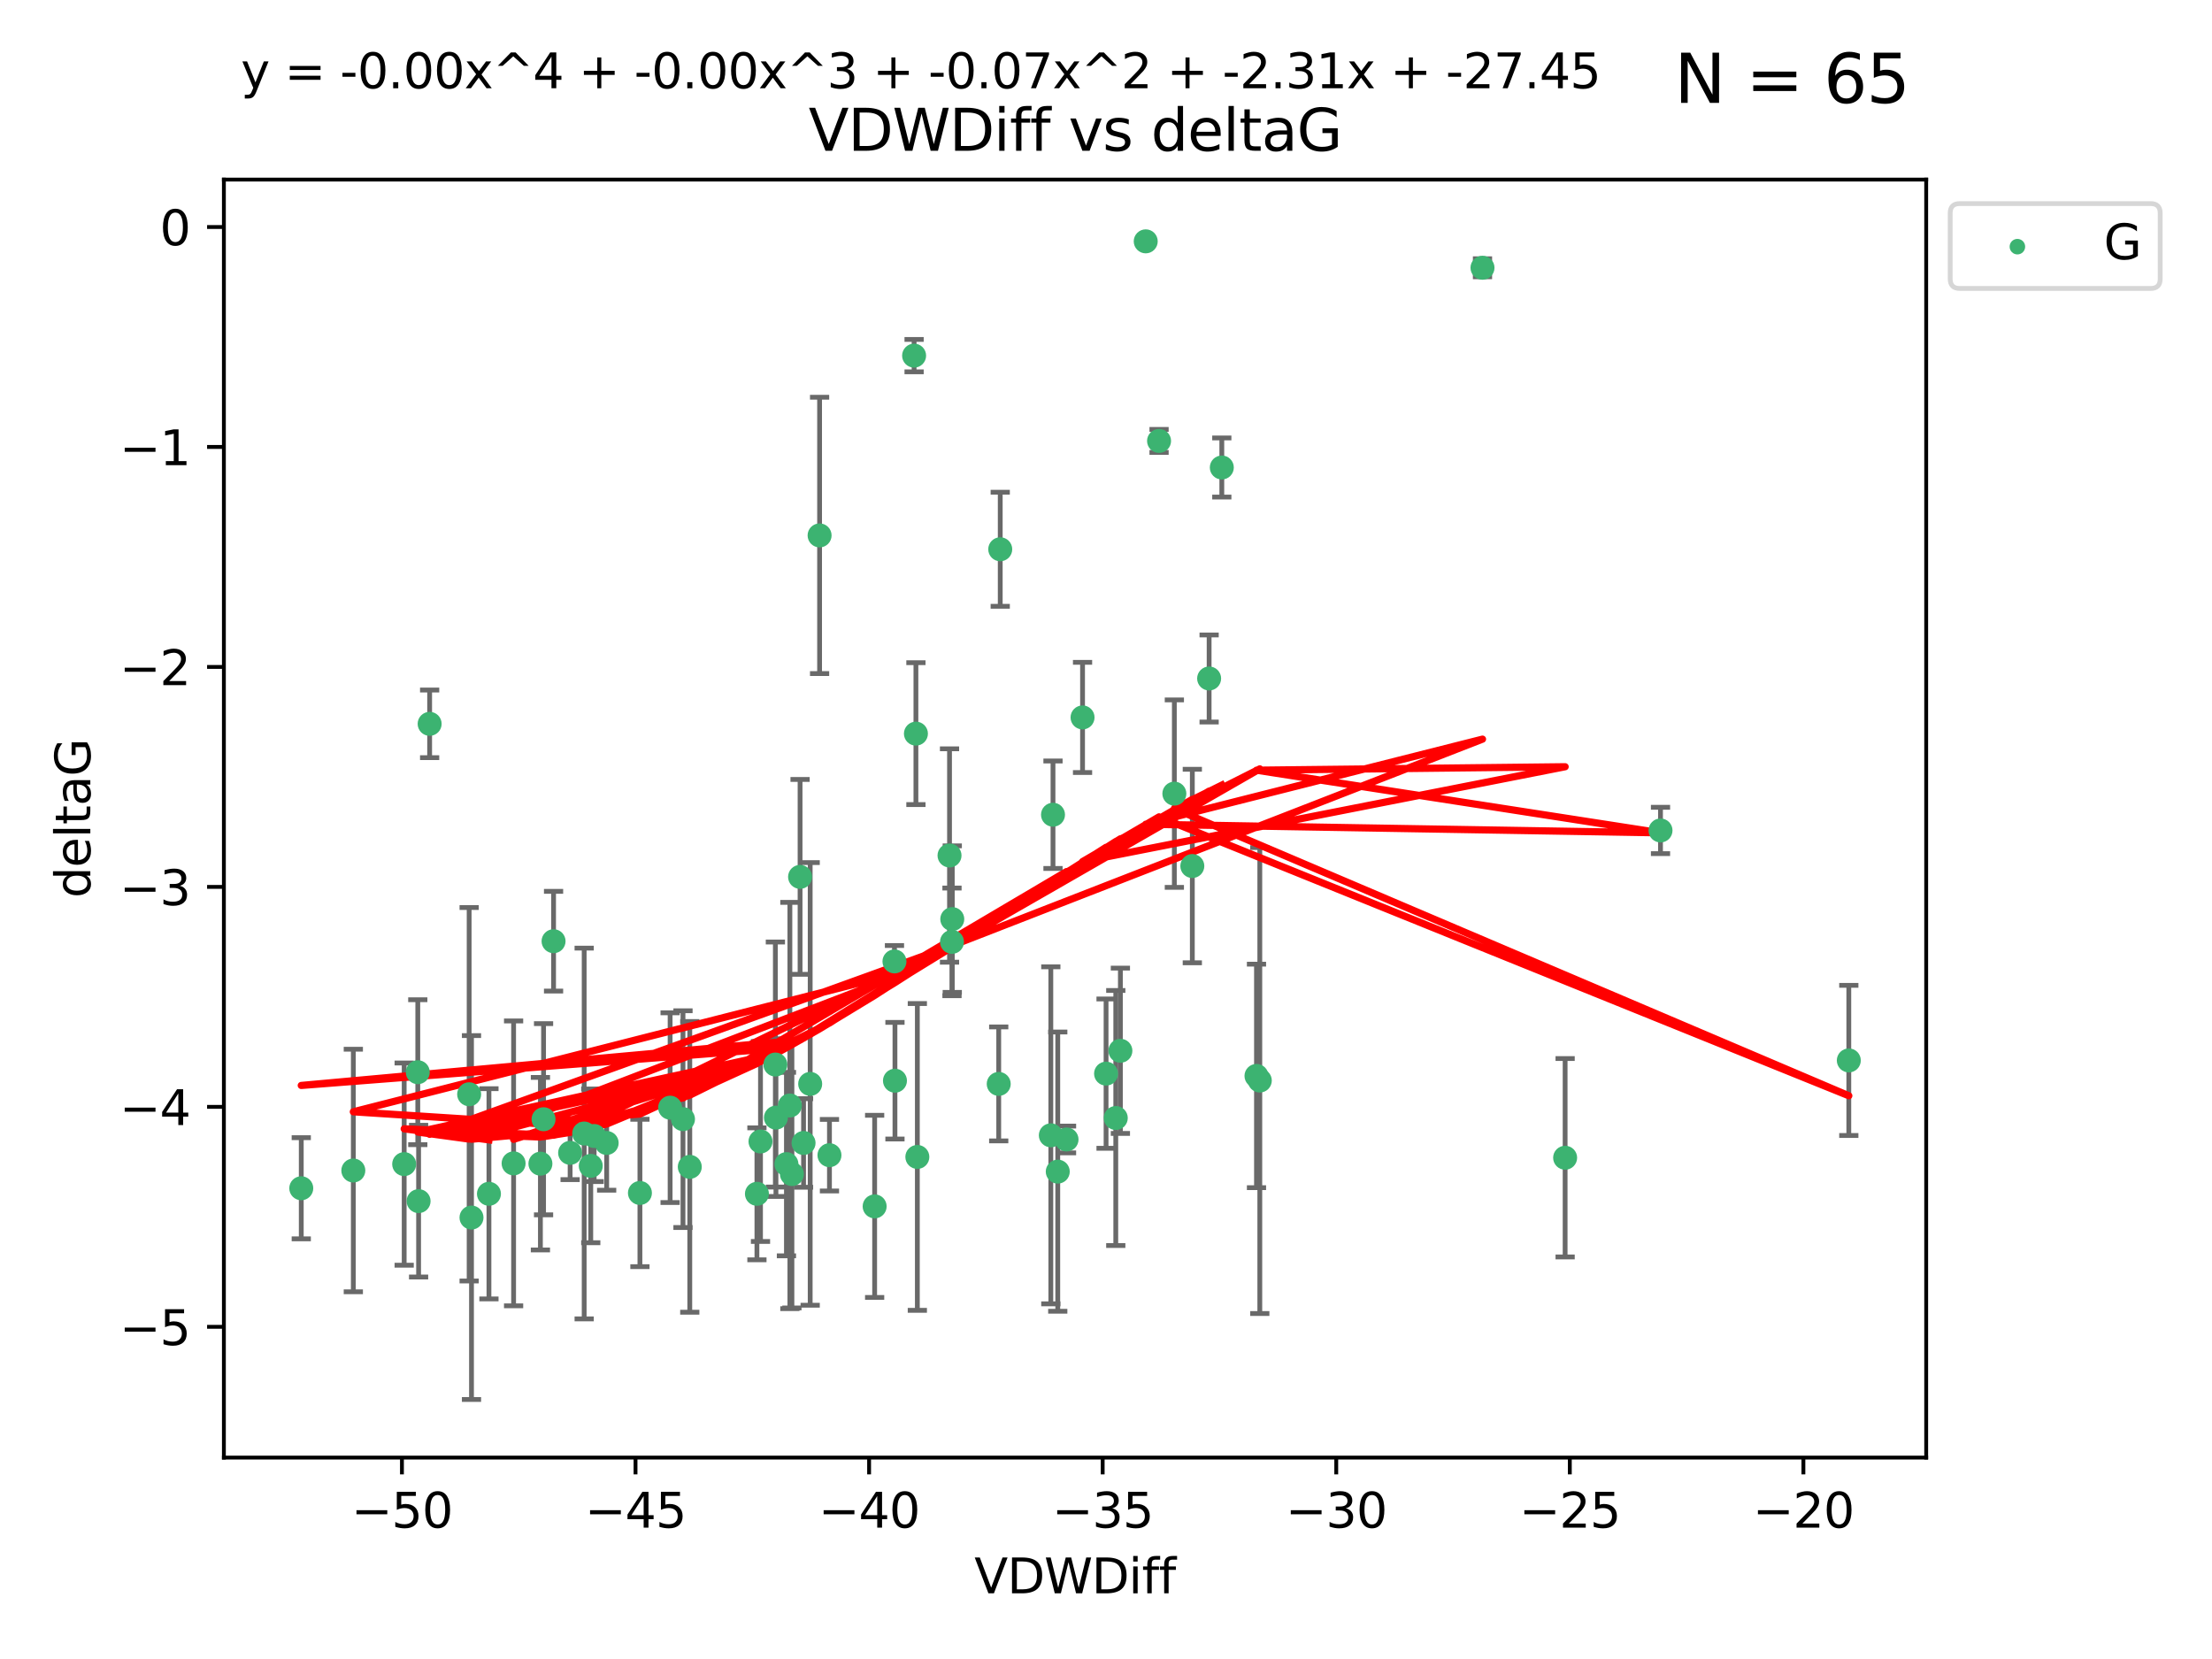 <?xml version="1.0" encoding="utf-8" standalone="no"?>
<!DOCTYPE svg PUBLIC "-//W3C//DTD SVG 1.1//EN"
  "http://www.w3.org/Graphics/SVG/1.1/DTD/svg11.dtd">
<svg xmlns:xlink="http://www.w3.org/1999/xlink" width="460.8pt" height="345.6pt" viewBox="0 0 460.8 345.6" xmlns="http://www.w3.org/2000/svg" version="1.1">
 <defs>
  <style type="text/css">*{stroke-linejoin: round; stroke-linecap: butt}</style>
 </defs>
 <g id="figure_1">
  <g id="patch_1">
   <path d="M 0 345.6 
L 460.8 345.6 
L 460.8 0 
L 0 0 
z
" style="fill: #ffffff"/>
  </g>
  <g id="axes_1">
   <g id="patch_2">
    <path d="M 46.64 303.64 
L 401.26 303.64 
L 401.26 37.411 
L 46.64 37.411 
z
" style="fill: #ffffff"/>
   </g>
   <g id="PathCollection_1">
    <defs>
     <path id="m80f8322781" d="M 0 1.118 
C 0.297 1.118 0.581 1 0.791 0.791 
C 1 0.581 1.118 0.297 1.118 0 
C 1.118 -0.297 1 -0.581 0.791 -0.791 
C 0.581 -1 0.297 -1.118 0 -1.118 
C -0.297 -1.118 -0.581 -1 -0.791 -0.791 
C -1 -0.581 -1.118 -0.297 -1.118 0 
C -1.118 0.297 -1 0.581 -0.791 0.791 
C -0.581 1 -0.297 1.118 0 1.118 
z
" style="stroke: #3cb371"/>
    </defs>
    <g clip-path="url(#pf3a2901792)">
     <use xlink:href="#m80f8322781" x="101.856" y="248.691" style="fill: #3cb371; stroke: #3cb371"/>
     <use xlink:href="#m80f8322781" x="84.198" y="242.505" style="fill: #3cb371; stroke: #3cb371"/>
     <use xlink:href="#m80f8322781" x="115.317" y="196.07" style="fill: #3cb371; stroke: #3cb371"/>
     <use xlink:href="#m80f8322781" x="126.379" y="238.102" style="fill: #3cb371; stroke: #3cb371"/>
     <use xlink:href="#m80f8322781" x="161.525" y="221.763" style="fill: #3cb371; stroke: #3cb371"/>
     <use xlink:href="#m80f8322781" x="87.033" y="223.36" style="fill: #3cb371; stroke: #3cb371"/>
     <use xlink:href="#m80f8322781" x="133.309" y="248.517" style="fill: #3cb371; stroke: #3cb371"/>
     <use xlink:href="#m80f8322781" x="167.395" y="238.102" style="fill: #3cb371; stroke: #3cb371"/>
     <use xlink:href="#m80f8322781" x="186.437" y="225.131" style="fill: #3cb371; stroke: #3cb371"/>
     <use xlink:href="#m80f8322781" x="166.67" y="182.67" style="fill: #3cb371; stroke: #3cb371"/>
     <use xlink:href="#m80f8322781" x="62.759" y="247.536" style="fill: #3cb371; stroke: #3cb371"/>
     <use xlink:href="#m80f8322781" x="163.829" y="242.502" style="fill: #3cb371; stroke: #3cb371"/>
     <use xlink:href="#m80f8322781" x="106.992" y="242.354" style="fill: #3cb371; stroke: #3cb371"/>
     <use xlink:href="#m80f8322781" x="158.426" y="237.79" style="fill: #3cb371; stroke: #3cb371"/>
     <use xlink:href="#m80f8322781" x="97.732" y="227.955" style="fill: #3cb371; stroke: #3cb371"/>
     <use xlink:href="#m80f8322781" x="87.201" y="250.217" style="fill: #3cb371; stroke: #3cb371"/>
     <use xlink:href="#m80f8322781" x="112.578" y="242.416" style="fill: #3cb371; stroke: #3cb371"/>
     <use xlink:href="#m80f8322781" x="121.695" y="236.13" style="fill: #3cb371; stroke: #3cb371"/>
     <use xlink:href="#m80f8322781" x="123.067" y="242.871" style="fill: #3cb371; stroke: #3cb371"/>
     <use xlink:href="#m80f8322781" x="98.221" y="253.638" style="fill: #3cb371; stroke: #3cb371"/>
     <use xlink:href="#m80f8322781" x="191.1" y="241.011" style="fill: #3cb371; stroke: #3cb371"/>
     <use xlink:href="#m80f8322781" x="73.604" y="243.836" style="fill: #3cb371; stroke: #3cb371"/>
     <use xlink:href="#m80f8322781" x="123.771" y="236.648" style="fill: #3cb371; stroke: #3cb371"/>
     <use xlink:href="#m80f8322781" x="161.643" y="232.821" style="fill: #3cb371; stroke: #3cb371"/>
     <use xlink:href="#m80f8322781" x="164.547" y="230.297" style="fill: #3cb371; stroke: #3cb371"/>
     <use xlink:href="#m80f8322781" x="170.736" y="111.536" style="fill: #3cb371; stroke: #3cb371"/>
     <use xlink:href="#m80f8322781" x="182.204" y="251.31" style="fill: #3cb371; stroke: #3cb371"/>
     <use xlink:href="#m80f8322781" x="222.178" y="237.373" style="fill: #3cb371; stroke: #3cb371"/>
     <use xlink:href="#m80f8322781" x="142.28" y="233.137" style="fill: #3cb371; stroke: #3cb371"/>
     <use xlink:href="#m80f8322781" x="220.351" y="244.07" style="fill: #3cb371; stroke: #3cb371"/>
     <use xlink:href="#m80f8322781" x="218.906" y="236.508" style="fill: #3cb371; stroke: #3cb371"/>
     <use xlink:href="#m80f8322781" x="172.792" y="240.646" style="fill: #3cb371; stroke: #3cb371"/>
     <use xlink:href="#m80f8322781" x="139.598" y="230.749" style="fill: #3cb371; stroke: #3cb371"/>
     <use xlink:href="#m80f8322781" x="157.681" y="248.693" style="fill: #3cb371; stroke: #3cb371"/>
     <use xlink:href="#m80f8322781" x="89.502" y="150.79" style="fill: #3cb371; stroke: #3cb371"/>
     <use xlink:href="#m80f8322781" x="198.318" y="196.212" style="fill: #3cb371; stroke: #3cb371"/>
     <use xlink:href="#m80f8322781" x="164.971" y="244.58" style="fill: #3cb371; stroke: #3cb371"/>
     <use xlink:href="#m80f8322781" x="143.693" y="243.079" style="fill: #3cb371; stroke: #3cb371"/>
     <use xlink:href="#m80f8322781" x="113.233" y="233.156" style="fill: #3cb371; stroke: #3cb371"/>
     <use xlink:href="#m80f8322781" x="118.767" y="240.158" style="fill: #3cb371; stroke: #3cb371"/>
     <use xlink:href="#m80f8322781" x="197.803" y="178.215" style="fill: #3cb371; stroke: #3cb371"/>
     <use xlink:href="#m80f8322781" x="230.414" y="223.657" style="fill: #3cb371; stroke: #3cb371"/>
     <use xlink:href="#m80f8322781" x="190.424" y="74.085" style="fill: #3cb371; stroke: #3cb371"/>
     <use xlink:href="#m80f8322781" x="233.398" y="218.896" style="fill: #3cb371; stroke: #3cb371"/>
     <use xlink:href="#m80f8322781" x="208.052" y="225.798" style="fill: #3cb371; stroke: #3cb371"/>
     <use xlink:href="#m80f8322781" x="251.883" y="141.34" style="fill: #3cb371; stroke: #3cb371"/>
     <use xlink:href="#m80f8322781" x="208.367" y="114.422" style="fill: #3cb371; stroke: #3cb371"/>
     <use xlink:href="#m80f8322781" x="219.359" y="169.721" style="fill: #3cb371; stroke: #3cb371"/>
     <use xlink:href="#m80f8322781" x="248.382" y="180.41" style="fill: #3cb371; stroke: #3cb371"/>
     <use xlink:href="#m80f8322781" x="168.776" y="225.797" style="fill: #3cb371; stroke: #3cb371"/>
     <use xlink:href="#m80f8322781" x="186.333" y="200.28" style="fill: #3cb371; stroke: #3cb371"/>
     <use xlink:href="#m80f8322781" x="190.803" y="152.83" style="fill: #3cb371; stroke: #3cb371"/>
     <use xlink:href="#m80f8322781" x="232.436" y="232.901" style="fill: #3cb371; stroke: #3cb371"/>
     <use xlink:href="#m80f8322781" x="262.44" y="225.096" style="fill: #3cb371; stroke: #3cb371"/>
     <use xlink:href="#m80f8322781" x="198.376" y="191.466" style="fill: #3cb371; stroke: #3cb371"/>
     <use xlink:href="#m80f8322781" x="308.831" y="55.778" style="fill: #3cb371; stroke: #3cb371"/>
     <use xlink:href="#m80f8322781" x="238.676" y="50.277" style="fill: #3cb371; stroke: #3cb371"/>
     <use xlink:href="#m80f8322781" x="345.914" y="173.001" style="fill: #3cb371; stroke: #3cb371"/>
     <use xlink:href="#m80f8322781" x="261.749" y="224.132" style="fill: #3cb371; stroke: #3cb371"/>
     <use xlink:href="#m80f8322781" x="326.045" y="241.18" style="fill: #3cb371; stroke: #3cb371"/>
     <use xlink:href="#m80f8322781" x="225.515" y="149.451" style="fill: #3cb371; stroke: #3cb371"/>
     <use xlink:href="#m80f8322781" x="241.453" y="91.853" style="fill: #3cb371; stroke: #3cb371"/>
     <use xlink:href="#m80f8322781" x="385.141" y="220.907" style="fill: #3cb371; stroke: #3cb371"/>
     <use xlink:href="#m80f8322781" x="244.639" y="165.329" style="fill: #3cb371; stroke: #3cb371"/>
     <use xlink:href="#m80f8322781" x="254.526" y="97.388" style="fill: #3cb371; stroke: #3cb371"/>
    </g>
   </g>
   <g id="matplotlib.axis_1">
    <g id="xtick_1">
     <g id="line2d_1">
      <defs>
       <path id="m0cf5e942c7" d="M 0 0 
L 0 3.5 
" style="stroke: #000000; stroke-width: 0.8"/>
      </defs>
      <g>
       <use xlink:href="#m0cf5e942c7" x="83.732" y="303.64" style="stroke: #000000; stroke-width: 0.8"/>
      </g>
     </g>
     <g id="text_1">
      <!-- −50 -->
      <g transform="translate(73.179 318.238)scale(0.1 -0.1)">
       <defs>
        <path id="DejaVuSans-2212" d="M 678 2272 
L 4684 2272 
L 4684 1741 
L 678 1741 
L 678 2272 
z
" transform="scale(0.016)"/>
        <path id="DejaVuSans-35" d="M 691 4666 
L 3169 4666 
L 3169 4134 
L 1269 4134 
L 1269 2991 
Q 1406 3038 1543 3061 
Q 1681 3084 1819 3084 
Q 2600 3084 3056 2656 
Q 3513 2228 3513 1497 
Q 3513 744 3044 326 
Q 2575 -91 1722 -91 
Q 1428 -91 1123 -41 
Q 819 9 494 109 
L 494 744 
Q 775 591 1075 516 
Q 1375 441 1709 441 
Q 2250 441 2565 725 
Q 2881 1009 2881 1497 
Q 2881 1984 2565 2268 
Q 2250 2553 1709 2553 
Q 1456 2553 1204 2497 
Q 953 2441 691 2322 
L 691 4666 
z
" transform="scale(0.016)"/>
        <path id="DejaVuSans-30" d="M 2034 4250 
Q 1547 4250 1301 3770 
Q 1056 3291 1056 2328 
Q 1056 1369 1301 889 
Q 1547 409 2034 409 
Q 2525 409 2770 889 
Q 3016 1369 3016 2328 
Q 3016 3291 2770 3770 
Q 2525 4250 2034 4250 
z
M 2034 4750 
Q 2819 4750 3233 4129 
Q 3647 3509 3647 2328 
Q 3647 1150 3233 529 
Q 2819 -91 2034 -91 
Q 1250 -91 836 529 
Q 422 1150 422 2328 
Q 422 3509 836 4129 
Q 1250 4750 2034 4750 
z
" transform="scale(0.016)"/>
       </defs>
       <use xlink:href="#DejaVuSans-2212"/>
       <use xlink:href="#DejaVuSans-35" x="83.789"/>
       <use xlink:href="#DejaVuSans-30" x="147.412"/>
      </g>
     </g>
    </g>
    <g id="xtick_2">
     <g id="line2d_2">
      <g>
       <use xlink:href="#m0cf5e942c7" x="132.39" y="303.64" style="stroke: #000000; stroke-width: 0.8"/>
      </g>
     </g>
     <g id="text_2">
      <!-- −45 -->
      <g transform="translate(121.837 318.238)scale(0.1 -0.1)">
       <defs>
        <path id="DejaVuSans-34" d="M 2419 4116 
L 825 1625 
L 2419 1625 
L 2419 4116 
z
M 2253 4666 
L 3047 4666 
L 3047 1625 
L 3713 1625 
L 3713 1100 
L 3047 1100 
L 3047 0 
L 2419 0 
L 2419 1100 
L 313 1100 
L 313 1709 
L 2253 4666 
z
" transform="scale(0.016)"/>
       </defs>
       <use xlink:href="#DejaVuSans-2212"/>
       <use xlink:href="#DejaVuSans-34" x="83.789"/>
       <use xlink:href="#DejaVuSans-35" x="147.412"/>
      </g>
     </g>
    </g>
    <g id="xtick_3">
     <g id="line2d_3">
      <g>
       <use xlink:href="#m0cf5e942c7" x="181.048" y="303.64" style="stroke: #000000; stroke-width: 0.8"/>
      </g>
     </g>
     <g id="text_3">
      <!-- −40 -->
      <g transform="translate(170.495 318.238)scale(0.1 -0.1)">
       <use xlink:href="#DejaVuSans-2212"/>
       <use xlink:href="#DejaVuSans-34" x="83.789"/>
       <use xlink:href="#DejaVuSans-30" x="147.412"/>
      </g>
     </g>
    </g>
    <g id="xtick_4">
     <g id="line2d_4">
      <g>
       <use xlink:href="#m0cf5e942c7" x="229.706" y="303.64" style="stroke: #000000; stroke-width: 0.8"/>
      </g>
     </g>
     <g id="text_4">
      <!-- −35 -->
      <g transform="translate(219.153 318.238)scale(0.1 -0.1)">
       <defs>
        <path id="DejaVuSans-33" d="M 2597 2516 
Q 3050 2419 3304 2112 
Q 3559 1806 3559 1356 
Q 3559 666 3084 287 
Q 2609 -91 1734 -91 
Q 1441 -91 1130 -33 
Q 819 25 488 141 
L 488 750 
Q 750 597 1062 519 
Q 1375 441 1716 441 
Q 2309 441 2620 675 
Q 2931 909 2931 1356 
Q 2931 1769 2642 2001 
Q 2353 2234 1838 2234 
L 1294 2234 
L 1294 2753 
L 1863 2753 
Q 2328 2753 2575 2939 
Q 2822 3125 2822 3475 
Q 2822 3834 2567 4026 
Q 2313 4219 1838 4219 
Q 1578 4219 1281 4162 
Q 984 4106 628 3988 
L 628 4550 
Q 988 4650 1302 4700 
Q 1616 4750 1894 4750 
Q 2613 4750 3031 4423 
Q 3450 4097 3450 3541 
Q 3450 3153 3228 2886 
Q 3006 2619 2597 2516 
z
" transform="scale(0.016)"/>
       </defs>
       <use xlink:href="#DejaVuSans-2212"/>
       <use xlink:href="#DejaVuSans-33" x="83.789"/>
       <use xlink:href="#DejaVuSans-35" x="147.412"/>
      </g>
     </g>
    </g>
    <g id="xtick_5">
     <g id="line2d_5">
      <g>
       <use xlink:href="#m0cf5e942c7" x="278.364" y="303.64" style="stroke: #000000; stroke-width: 0.8"/>
      </g>
     </g>
     <g id="text_5">
      <!-- −30 -->
      <g transform="translate(267.811 318.238)scale(0.1 -0.1)">
       <use xlink:href="#DejaVuSans-2212"/>
       <use xlink:href="#DejaVuSans-33" x="83.789"/>
       <use xlink:href="#DejaVuSans-30" x="147.412"/>
      </g>
     </g>
    </g>
    <g id="xtick_6">
     <g id="line2d_6">
      <g>
       <use xlink:href="#m0cf5e942c7" x="327.022" y="303.64" style="stroke: #000000; stroke-width: 0.8"/>
      </g>
     </g>
     <g id="text_6">
      <!-- −25 -->
      <g transform="translate(316.469 318.238)scale(0.1 -0.1)">
       <defs>
        <path id="DejaVuSans-32" d="M 1228 531 
L 3431 531 
L 3431 0 
L 469 0 
L 469 531 
Q 828 903 1448 1529 
Q 2069 2156 2228 2338 
Q 2531 2678 2651 2914 
Q 2772 3150 2772 3378 
Q 2772 3750 2511 3984 
Q 2250 4219 1831 4219 
Q 1534 4219 1204 4116 
Q 875 4013 500 3803 
L 500 4441 
Q 881 4594 1212 4672 
Q 1544 4750 1819 4750 
Q 2544 4750 2975 4387 
Q 3406 4025 3406 3419 
Q 3406 3131 3298 2873 
Q 3191 2616 2906 2266 
Q 2828 2175 2409 1742 
Q 1991 1309 1228 531 
z
" transform="scale(0.016)"/>
       </defs>
       <use xlink:href="#DejaVuSans-2212"/>
       <use xlink:href="#DejaVuSans-32" x="83.789"/>
       <use xlink:href="#DejaVuSans-35" x="147.412"/>
      </g>
     </g>
    </g>
    <g id="xtick_7">
     <g id="line2d_7">
      <g>
       <use xlink:href="#m0cf5e942c7" x="375.68" y="303.64" style="stroke: #000000; stroke-width: 0.8"/>
      </g>
     </g>
     <g id="text_7">
      <!-- −20 -->
      <g transform="translate(365.127 318.238)scale(0.1 -0.1)">
       <use xlink:href="#DejaVuSans-2212"/>
       <use xlink:href="#DejaVuSans-32" x="83.789"/>
       <use xlink:href="#DejaVuSans-30" x="147.412"/>
      </g>
     </g>
    </g>
    <g id="text_8">
     <!-- VDWDiff -->
     <g transform="translate(202.977 331.917)scale(0.1 -0.1)">
      <defs>
       <path id="DejaVuSans-56" d="M 1831 0 
L 50 4666 
L 709 4666 
L 2188 738 
L 3669 4666 
L 4325 4666 
L 2547 0 
L 1831 0 
z
" transform="scale(0.016)"/>
       <path id="DejaVuSans-44" d="M 1259 4147 
L 1259 519 
L 2022 519 
Q 2988 519 3436 956 
Q 3884 1394 3884 2338 
Q 3884 3275 3436 3711 
Q 2988 4147 2022 4147 
L 1259 4147 
z
M 628 4666 
L 1925 4666 
Q 3281 4666 3915 4102 
Q 4550 3538 4550 2338 
Q 4550 1131 3912 565 
Q 3275 0 1925 0 
L 628 0 
L 628 4666 
z
" transform="scale(0.016)"/>
       <path id="DejaVuSans-57" d="M 213 4666 
L 850 4666 
L 1831 722 
L 2809 4666 
L 3519 4666 
L 4500 722 
L 5478 4666 
L 6119 4666 
L 4947 0 
L 4153 0 
L 3169 4050 
L 2175 0 
L 1381 0 
L 213 4666 
z
" transform="scale(0.016)"/>
       <path id="DejaVuSans-69" d="M 603 3500 
L 1178 3500 
L 1178 0 
L 603 0 
L 603 3500 
z
M 603 4863 
L 1178 4863 
L 1178 4134 
L 603 4134 
L 603 4863 
z
" transform="scale(0.016)"/>
       <path id="DejaVuSans-66" d="M 2375 4863 
L 2375 4384 
L 1825 4384 
Q 1516 4384 1395 4259 
Q 1275 4134 1275 3809 
L 1275 3500 
L 2222 3500 
L 2222 3053 
L 1275 3053 
L 1275 0 
L 697 0 
L 697 3053 
L 147 3053 
L 147 3500 
L 697 3500 
L 697 3744 
Q 697 4328 969 4595 
Q 1241 4863 1831 4863 
L 2375 4863 
z
" transform="scale(0.016)"/>
      </defs>
      <use xlink:href="#DejaVuSans-56"/>
      <use xlink:href="#DejaVuSans-44" x="68.408"/>
      <use xlink:href="#DejaVuSans-57" x="145.41"/>
      <use xlink:href="#DejaVuSans-44" x="244.287"/>
      <use xlink:href="#DejaVuSans-69" x="321.289"/>
      <use xlink:href="#DejaVuSans-66" x="349.072"/>
      <use xlink:href="#DejaVuSans-66" x="384.277"/>
     </g>
    </g>
   </g>
   <g id="matplotlib.axis_2">
    <g id="ytick_1">
     <g id="line2d_8">
      <defs>
       <path id="m0127b6dbd7" d="M 0 0 
L -3.5 0 
" style="stroke: #000000; stroke-width: 0.8"/>
      </defs>
      <g>
       <use xlink:href="#m0127b6dbd7" x="46.64" y="276.398" style="stroke: #000000; stroke-width: 0.8"/>
      </g>
     </g>
     <g id="text_9">
      <!-- −5 -->
      <g transform="translate(24.898 280.197)scale(0.1 -0.1)">
       <use xlink:href="#DejaVuSans-2212"/>
       <use xlink:href="#DejaVuSans-35" x="83.789"/>
      </g>
     </g>
    </g>
    <g id="ytick_2">
     <g id="line2d_9">
      <g>
       <use xlink:href="#m0127b6dbd7" x="46.64" y="230.575" style="stroke: #000000; stroke-width: 0.8"/>
      </g>
     </g>
     <g id="text_10">
      <!-- −4 -->
      <g transform="translate(24.898 234.375)scale(0.1 -0.1)">
       <use xlink:href="#DejaVuSans-2212"/>
       <use xlink:href="#DejaVuSans-34" x="83.789"/>
      </g>
     </g>
    </g>
    <g id="ytick_3">
     <g id="line2d_10">
      <g>
       <use xlink:href="#m0127b6dbd7" x="46.64" y="184.753" style="stroke: #000000; stroke-width: 0.8"/>
      </g>
     </g>
     <g id="text_11">
      <!-- −3 -->
      <g transform="translate(24.898 188.552)scale(0.1 -0.1)">
       <use xlink:href="#DejaVuSans-2212"/>
       <use xlink:href="#DejaVuSans-33" x="83.789"/>
      </g>
     </g>
    </g>
    <g id="ytick_4">
     <g id="line2d_11">
      <g>
       <use xlink:href="#m0127b6dbd7" x="46.64" y="138.93" style="stroke: #000000; stroke-width: 0.8"/>
      </g>
     </g>
     <g id="text_12">
      <!-- −2 -->
      <g transform="translate(24.898 142.729)scale(0.1 -0.1)">
       <use xlink:href="#DejaVuSans-2212"/>
       <use xlink:href="#DejaVuSans-32" x="83.789"/>
      </g>
     </g>
    </g>
    <g id="ytick_5">
     <g id="line2d_12">
      <g>
       <use xlink:href="#m0127b6dbd7" x="46.64" y="93.107" style="stroke: #000000; stroke-width: 0.8"/>
      </g>
     </g>
     <g id="text_13">
      <!-- −1 -->
      <g transform="translate(24.898 96.906)scale(0.1 -0.1)">
       <defs>
        <path id="DejaVuSans-31" d="M 794 531 
L 1825 531 
L 1825 4091 
L 703 3866 
L 703 4441 
L 1819 4666 
L 2450 4666 
L 2450 531 
L 3481 531 
L 3481 0 
L 794 0 
L 794 531 
z
" transform="scale(0.016)"/>
       </defs>
       <use xlink:href="#DejaVuSans-2212"/>
       <use xlink:href="#DejaVuSans-31" x="83.789"/>
      </g>
     </g>
    </g>
    <g id="ytick_6">
     <g id="line2d_13">
      <g>
       <use xlink:href="#m0127b6dbd7" x="46.64" y="47.285" style="stroke: #000000; stroke-width: 0.8"/>
      </g>
     </g>
     <g id="text_14">
      <!-- 0 -->
      <g transform="translate(33.278 51.084)scale(0.1 -0.1)">
       <use xlink:href="#DejaVuSans-30"/>
      </g>
     </g>
    </g>
    <g id="text_15">
     <!-- deltaG -->
     <g transform="translate(18.818 187.064)rotate(-90)scale(0.1 -0.1)">
      <defs>
       <path id="DejaVuSans-64" d="M 2906 2969 
L 2906 4863 
L 3481 4863 
L 3481 0 
L 2906 0 
L 2906 525 
Q 2725 213 2448 61 
Q 2172 -91 1784 -91 
Q 1150 -91 751 415 
Q 353 922 353 1747 
Q 353 2572 751 3078 
Q 1150 3584 1784 3584 
Q 2172 3584 2448 3432 
Q 2725 3281 2906 2969 
z
M 947 1747 
Q 947 1113 1208 752 
Q 1469 391 1925 391 
Q 2381 391 2643 752 
Q 2906 1113 2906 1747 
Q 2906 2381 2643 2742 
Q 2381 3103 1925 3103 
Q 1469 3103 1208 2742 
Q 947 2381 947 1747 
z
" transform="scale(0.016)"/>
       <path id="DejaVuSans-65" d="M 3597 1894 
L 3597 1613 
L 953 1613 
Q 991 1019 1311 708 
Q 1631 397 2203 397 
Q 2534 397 2845 478 
Q 3156 559 3463 722 
L 3463 178 
Q 3153 47 2828 -22 
Q 2503 -91 2169 -91 
Q 1331 -91 842 396 
Q 353 884 353 1716 
Q 353 2575 817 3079 
Q 1281 3584 2069 3584 
Q 2775 3584 3186 3129 
Q 3597 2675 3597 1894 
z
M 3022 2063 
Q 3016 2534 2758 2815 
Q 2500 3097 2075 3097 
Q 1594 3097 1305 2825 
Q 1016 2553 972 2059 
L 3022 2063 
z
" transform="scale(0.016)"/>
       <path id="DejaVuSans-6c" d="M 603 4863 
L 1178 4863 
L 1178 0 
L 603 0 
L 603 4863 
z
" transform="scale(0.016)"/>
       <path id="DejaVuSans-74" d="M 1172 4494 
L 1172 3500 
L 2356 3500 
L 2356 3053 
L 1172 3053 
L 1172 1153 
Q 1172 725 1289 603 
Q 1406 481 1766 481 
L 2356 481 
L 2356 0 
L 1766 0 
Q 1100 0 847 248 
Q 594 497 594 1153 
L 594 3053 
L 172 3053 
L 172 3500 
L 594 3500 
L 594 4494 
L 1172 4494 
z
" transform="scale(0.016)"/>
       <path id="DejaVuSans-61" d="M 2194 1759 
Q 1497 1759 1228 1600 
Q 959 1441 959 1056 
Q 959 750 1161 570 
Q 1363 391 1709 391 
Q 2188 391 2477 730 
Q 2766 1069 2766 1631 
L 2766 1759 
L 2194 1759 
z
M 3341 1997 
L 3341 0 
L 2766 0 
L 2766 531 
Q 2569 213 2275 61 
Q 1981 -91 1556 -91 
Q 1019 -91 701 211 
Q 384 513 384 1019 
Q 384 1609 779 1909 
Q 1175 2209 1959 2209 
L 2766 2209 
L 2766 2266 
Q 2766 2663 2505 2880 
Q 2244 3097 1772 3097 
Q 1472 3097 1187 3025 
Q 903 2953 641 2809 
L 641 3341 
Q 956 3463 1253 3523 
Q 1550 3584 1831 3584 
Q 2591 3584 2966 3190 
Q 3341 2797 3341 1997 
z
" transform="scale(0.016)"/>
       <path id="DejaVuSans-47" d="M 3809 666 
L 3809 1919 
L 2778 1919 
L 2778 2438 
L 4434 2438 
L 4434 434 
Q 4069 175 3628 42 
Q 3188 -91 2688 -91 
Q 1594 -91 976 548 
Q 359 1188 359 2328 
Q 359 3472 976 4111 
Q 1594 4750 2688 4750 
Q 3144 4750 3555 4637 
Q 3966 4525 4313 4306 
L 4313 3634 
Q 3963 3931 3569 4081 
Q 3175 4231 2741 4231 
Q 1884 4231 1454 3753 
Q 1025 3275 1025 2328 
Q 1025 1384 1454 906 
Q 1884 428 2741 428 
Q 3075 428 3337 486 
Q 3600 544 3809 666 
z
" transform="scale(0.016)"/>
      </defs>
      <use xlink:href="#DejaVuSans-64"/>
      <use xlink:href="#DejaVuSans-65" x="63.477"/>
      <use xlink:href="#DejaVuSans-6c" x="125"/>
      <use xlink:href="#DejaVuSans-74" x="152.783"/>
      <use xlink:href="#DejaVuSans-61" x="191.992"/>
      <use xlink:href="#DejaVuSans-47" x="253.271"/>
     </g>
    </g>
   </g>
   <g id="LineCollection_1">
    <path d="M 101.856 270.589 
L 101.856 226.792 
" clip-path="url(#pf3a2901792)" style="fill: none; stroke: #696969"/>
    <path d="M 84.198 263.566 
L 84.198 221.443 
" clip-path="url(#pf3a2901792)" style="fill: none; stroke: #696969"/>
    <path d="M 115.317 206.458 
L 115.317 185.682 
" clip-path="url(#pf3a2901792)" style="fill: none; stroke: #696969"/>
    <path d="M 126.379 247.94 
L 126.379 228.265 
" clip-path="url(#pf3a2901792)" style="fill: none; stroke: #696969"/>
    <path d="M 161.525 247.285 
L 161.525 196.24 
" clip-path="url(#pf3a2901792)" style="fill: none; stroke: #696969"/>
    <path d="M 87.033 238.453 
L 87.033 208.267 
" clip-path="url(#pf3a2901792)" style="fill: none; stroke: #696969"/>
    <path d="M 133.309 263.869 
L 133.309 233.166 
" clip-path="url(#pf3a2901792)" style="fill: none; stroke: #696969"/>
    <path d="M 167.395 247.327 
L 167.395 228.877 
" clip-path="url(#pf3a2901792)" style="fill: none; stroke: #696969"/>
    <path d="M 186.437 237.279 
L 186.437 212.984 
" clip-path="url(#pf3a2901792)" style="fill: none; stroke: #696969"/>
    <path d="M 166.67 202.966 
L 166.67 162.375 
" clip-path="url(#pf3a2901792)" style="fill: none; stroke: #696969"/>
    <path d="M 62.759 258.071 
L 62.759 237 
" clip-path="url(#pf3a2901792)" style="fill: none; stroke: #696969"/>
    <path d="M 163.829 261.612 
L 163.829 223.392 
" clip-path="url(#pf3a2901792)" style="fill: none; stroke: #696969"/>
    <path d="M 106.992 272.027 
L 106.992 212.68 
" clip-path="url(#pf3a2901792)" style="fill: none; stroke: #696969"/>
    <path d="M 158.426 258.616 
L 158.426 216.964 
" clip-path="url(#pf3a2901792)" style="fill: none; stroke: #696969"/>
    <path d="M 97.732 266.852 
L 97.732 189.058 
" clip-path="url(#pf3a2901792)" style="fill: none; stroke: #696969"/>
    <path d="M 87.201 266.024 
L 87.201 234.41 
" clip-path="url(#pf3a2901792)" style="fill: none; stroke: #696969"/>
    <path d="M 112.578 260.39 
L 112.578 224.443 
" clip-path="url(#pf3a2901792)" style="fill: none; stroke: #696969"/>
    <path d="M 121.695 274.748 
L 121.695 197.511 
" clip-path="url(#pf3a2901792)" style="fill: none; stroke: #696969"/>
    <path d="M 123.067 258.882 
L 123.067 226.86 
" clip-path="url(#pf3a2901792)" style="fill: none; stroke: #696969"/>
    <path d="M 98.221 291.539 
L 98.221 215.737 
" clip-path="url(#pf3a2901792)" style="fill: none; stroke: #696969"/>
    <path d="M 191.1 272.966 
L 191.1 209.055 
" clip-path="url(#pf3a2901792)" style="fill: none; stroke: #696969"/>
    <path d="M 73.604 269.104 
L 73.604 218.569 
" clip-path="url(#pf3a2901792)" style="fill: none; stroke: #696969"/>
    <path d="M 123.771 246.139 
L 123.771 227.157 
" clip-path="url(#pf3a2901792)" style="fill: none; stroke: #696969"/>
    <path d="M 161.643 249.245 
L 161.643 216.398 
" clip-path="url(#pf3a2901792)" style="fill: none; stroke: #696969"/>
    <path d="M 164.547 272.613 
L 164.547 187.982 
" clip-path="url(#pf3a2901792)" style="fill: none; stroke: #696969"/>
    <path d="M 170.736 140.318 
L 170.736 82.754 
" clip-path="url(#pf3a2901792)" style="fill: none; stroke: #696969"/>
    <path d="M 182.204 270.284 
L 182.204 232.337 
" clip-path="url(#pf3a2901792)" style="fill: none; stroke: #696969"/>
    <path d="M 222.178 240.16 
L 222.178 234.585 
" clip-path="url(#pf3a2901792)" style="fill: none; stroke: #696969"/>
    <path d="M 142.28 255.714 
L 142.28 210.56 
" clip-path="url(#pf3a2901792)" style="fill: none; stroke: #696969"/>
    <path d="M 220.351 273.158 
L 220.351 214.983 
" clip-path="url(#pf3a2901792)" style="fill: none; stroke: #696969"/>
    <path d="M 218.906 271.612 
L 218.906 201.404 
" clip-path="url(#pf3a2901792)" style="fill: none; stroke: #696969"/>
    <path d="M 172.792 248.099 
L 172.792 233.194 
" clip-path="url(#pf3a2901792)" style="fill: none; stroke: #696969"/>
    <path d="M 139.598 250.511 
L 139.598 210.986 
" clip-path="url(#pf3a2901792)" style="fill: none; stroke: #696969"/>
    <path d="M 157.681 262.437 
L 157.681 234.949 
" clip-path="url(#pf3a2901792)" style="fill: none; stroke: #696969"/>
    <path d="M 89.502 157.836 
L 89.502 143.744 
" clip-path="url(#pf3a2901792)" style="fill: none; stroke: #696969"/>
    <path d="M 198.318 207.428 
L 198.318 184.995 
" clip-path="url(#pf3a2901792)" style="fill: none; stroke: #696969"/>
    <path d="M 164.971 272.465 
L 164.971 216.695 
" clip-path="url(#pf3a2901792)" style="fill: none; stroke: #696969"/>
    <path d="M 143.693 273.357 
L 143.693 212.8 
" clip-path="url(#pf3a2901792)" style="fill: none; stroke: #696969"/>
    <path d="M 113.233 253.071 
L 113.233 213.241 
" clip-path="url(#pf3a2901792)" style="fill: none; stroke: #696969"/>
    <path d="M 118.767 245.736 
L 118.767 234.58 
" clip-path="url(#pf3a2901792)" style="fill: none; stroke: #696969"/>
    <path d="M 197.803 200.44 
L 197.803 155.991 
" clip-path="url(#pf3a2901792)" style="fill: none; stroke: #696969"/>
    <path d="M 230.414 239.212 
L 230.414 208.102 
" clip-path="url(#pf3a2901792)" style="fill: none; stroke: #696969"/>
    <path d="M 190.424 77.458 
L 190.424 70.712 
" clip-path="url(#pf3a2901792)" style="fill: none; stroke: #696969"/>
    <path d="M 233.398 236.113 
L 233.398 201.679 
" clip-path="url(#pf3a2901792)" style="fill: none; stroke: #696969"/>
    <path d="M 208.052 237.666 
L 208.052 213.931 
" clip-path="url(#pf3a2901792)" style="fill: none; stroke: #696969"/>
    <path d="M 251.883 150.407 
L 251.883 132.272 
" clip-path="url(#pf3a2901792)" style="fill: none; stroke: #696969"/>
    <path d="M 208.367 126.304 
L 208.367 102.54 
" clip-path="url(#pf3a2901792)" style="fill: none; stroke: #696969"/>
    <path d="M 219.359 180.916 
L 219.359 158.526 
" clip-path="url(#pf3a2901792)" style="fill: none; stroke: #696969"/>
    <path d="M 248.382 200.563 
L 248.382 160.257 
" clip-path="url(#pf3a2901792)" style="fill: none; stroke: #696969"/>
    <path d="M 168.776 271.903 
L 168.776 179.69 
" clip-path="url(#pf3a2901792)" style="fill: none; stroke: #696969"/>
    <path d="M 186.333 203.591 
L 186.333 196.968 
" clip-path="url(#pf3a2901792)" style="fill: none; stroke: #696969"/>
    <path d="M 190.803 167.61 
L 190.803 138.05 
" clip-path="url(#pf3a2901792)" style="fill: none; stroke: #696969"/>
    <path d="M 232.436 259.465 
L 232.436 206.337 
" clip-path="url(#pf3a2901792)" style="fill: none; stroke: #696969"/>
    <path d="M 262.44 273.629 
L 262.44 176.563 
" clip-path="url(#pf3a2901792)" style="fill: none; stroke: #696969"/>
    <path d="M 198.376 206.726 
L 198.376 176.206 
" clip-path="url(#pf3a2901792)" style="fill: none; stroke: #696969"/>
    <path d="M 308.831 57.653 
L 308.831 53.904 
" clip-path="url(#pf3a2901792)" style="fill: none; stroke: #696969"/>
    <path d="M 238.676 51.042 
L 238.676 49.513 
" clip-path="url(#pf3a2901792)" style="fill: none; stroke: #696969"/>
    <path d="M 345.914 177.827 
L 345.914 168.175 
" clip-path="url(#pf3a2901792)" style="fill: none; stroke: #696969"/>
    <path d="M 261.749 247.414 
L 261.749 200.85 
" clip-path="url(#pf3a2901792)" style="fill: none; stroke: #696969"/>
    <path d="M 326.045 261.847 
L 326.045 220.513 
" clip-path="url(#pf3a2901792)" style="fill: none; stroke: #696969"/>
    <path d="M 225.515 160.929 
L 225.515 137.972 
" clip-path="url(#pf3a2901792)" style="fill: none; stroke: #696969"/>
    <path d="M 241.453 94.248 
L 241.453 89.458 
" clip-path="url(#pf3a2901792)" style="fill: none; stroke: #696969"/>
    <path d="M 385.141 236.546 
L 385.141 205.268 
" clip-path="url(#pf3a2901792)" style="fill: none; stroke: #696969"/>
    <path d="M 244.639 184.853 
L 244.639 145.805 
" clip-path="url(#pf3a2901792)" style="fill: none; stroke: #696969"/>
    <path d="M 254.526 103.545 
L 254.526 91.231 
" clip-path="url(#pf3a2901792)" style="fill: none; stroke: #696969"/>
   </g>
   <g id="line2d_14">
    <defs>
     <path id="md8ff467cb9" d="M 2 0 
L -2 -0 
" style="stroke: #696969"/>
    </defs>
    <g clip-path="url(#pf3a2901792)">
     <use xlink:href="#md8ff467cb9" x="101.856" y="270.589" style="fill: #696969; stroke: #696969"/>
     <use xlink:href="#md8ff467cb9" x="84.198" y="263.566" style="fill: #696969; stroke: #696969"/>
     <use xlink:href="#md8ff467cb9" x="115.317" y="206.458" style="fill: #696969; stroke: #696969"/>
     <use xlink:href="#md8ff467cb9" x="126.379" y="247.94" style="fill: #696969; stroke: #696969"/>
     <use xlink:href="#md8ff467cb9" x="161.525" y="247.285" style="fill: #696969; stroke: #696969"/>
     <use xlink:href="#md8ff467cb9" x="87.033" y="238.453" style="fill: #696969; stroke: #696969"/>
     <use xlink:href="#md8ff467cb9" x="133.309" y="263.869" style="fill: #696969; stroke: #696969"/>
     <use xlink:href="#md8ff467cb9" x="167.395" y="247.327" style="fill: #696969; stroke: #696969"/>
     <use xlink:href="#md8ff467cb9" x="186.437" y="237.279" style="fill: #696969; stroke: #696969"/>
     <use xlink:href="#md8ff467cb9" x="166.67" y="202.966" style="fill: #696969; stroke: #696969"/>
     <use xlink:href="#md8ff467cb9" x="62.759" y="258.071" style="fill: #696969; stroke: #696969"/>
     <use xlink:href="#md8ff467cb9" x="163.829" y="261.612" style="fill: #696969; stroke: #696969"/>
     <use xlink:href="#md8ff467cb9" x="106.992" y="272.027" style="fill: #696969; stroke: #696969"/>
     <use xlink:href="#md8ff467cb9" x="158.426" y="258.616" style="fill: #696969; stroke: #696969"/>
     <use xlink:href="#md8ff467cb9" x="97.732" y="266.852" style="fill: #696969; stroke: #696969"/>
     <use xlink:href="#md8ff467cb9" x="87.201" y="266.024" style="fill: #696969; stroke: #696969"/>
     <use xlink:href="#md8ff467cb9" x="112.578" y="260.39" style="fill: #696969; stroke: #696969"/>
     <use xlink:href="#md8ff467cb9" x="121.695" y="274.748" style="fill: #696969; stroke: #696969"/>
     <use xlink:href="#md8ff467cb9" x="123.067" y="258.882" style="fill: #696969; stroke: #696969"/>
     <use xlink:href="#md8ff467cb9" x="98.221" y="291.539" style="fill: #696969; stroke: #696969"/>
     <use xlink:href="#md8ff467cb9" x="191.1" y="272.966" style="fill: #696969; stroke: #696969"/>
     <use xlink:href="#md8ff467cb9" x="73.604" y="269.104" style="fill: #696969; stroke: #696969"/>
     <use xlink:href="#md8ff467cb9" x="123.771" y="246.139" style="fill: #696969; stroke: #696969"/>
     <use xlink:href="#md8ff467cb9" x="161.643" y="249.245" style="fill: #696969; stroke: #696969"/>
     <use xlink:href="#md8ff467cb9" x="164.547" y="272.613" style="fill: #696969; stroke: #696969"/>
     <use xlink:href="#md8ff467cb9" x="170.736" y="140.318" style="fill: #696969; stroke: #696969"/>
     <use xlink:href="#md8ff467cb9" x="182.204" y="270.284" style="fill: #696969; stroke: #696969"/>
     <use xlink:href="#md8ff467cb9" x="222.178" y="240.16" style="fill: #696969; stroke: #696969"/>
     <use xlink:href="#md8ff467cb9" x="142.28" y="255.714" style="fill: #696969; stroke: #696969"/>
     <use xlink:href="#md8ff467cb9" x="220.351" y="273.158" style="fill: #696969; stroke: #696969"/>
     <use xlink:href="#md8ff467cb9" x="218.906" y="271.612" style="fill: #696969; stroke: #696969"/>
     <use xlink:href="#md8ff467cb9" x="172.792" y="248.099" style="fill: #696969; stroke: #696969"/>
     <use xlink:href="#md8ff467cb9" x="139.598" y="250.511" style="fill: #696969; stroke: #696969"/>
     <use xlink:href="#md8ff467cb9" x="157.681" y="262.437" style="fill: #696969; stroke: #696969"/>
     <use xlink:href="#md8ff467cb9" x="89.502" y="157.836" style="fill: #696969; stroke: #696969"/>
     <use xlink:href="#md8ff467cb9" x="198.318" y="207.428" style="fill: #696969; stroke: #696969"/>
     <use xlink:href="#md8ff467cb9" x="164.971" y="272.465" style="fill: #696969; stroke: #696969"/>
     <use xlink:href="#md8ff467cb9" x="143.693" y="273.357" style="fill: #696969; stroke: #696969"/>
     <use xlink:href="#md8ff467cb9" x="113.233" y="253.071" style="fill: #696969; stroke: #696969"/>
     <use xlink:href="#md8ff467cb9" x="118.767" y="245.736" style="fill: #696969; stroke: #696969"/>
     <use xlink:href="#md8ff467cb9" x="197.803" y="200.44" style="fill: #696969; stroke: #696969"/>
     <use xlink:href="#md8ff467cb9" x="230.414" y="239.212" style="fill: #696969; stroke: #696969"/>
     <use xlink:href="#md8ff467cb9" x="190.424" y="77.458" style="fill: #696969; stroke: #696969"/>
     <use xlink:href="#md8ff467cb9" x="233.398" y="236.113" style="fill: #696969; stroke: #696969"/>
     <use xlink:href="#md8ff467cb9" x="208.052" y="237.666" style="fill: #696969; stroke: #696969"/>
     <use xlink:href="#md8ff467cb9" x="251.883" y="150.407" style="fill: #696969; stroke: #696969"/>
     <use xlink:href="#md8ff467cb9" x="208.367" y="126.304" style="fill: #696969; stroke: #696969"/>
     <use xlink:href="#md8ff467cb9" x="219.359" y="180.916" style="fill: #696969; stroke: #696969"/>
     <use xlink:href="#md8ff467cb9" x="248.382" y="200.563" style="fill: #696969; stroke: #696969"/>
     <use xlink:href="#md8ff467cb9" x="168.776" y="271.903" style="fill: #696969; stroke: #696969"/>
     <use xlink:href="#md8ff467cb9" x="186.333" y="203.591" style="fill: #696969; stroke: #696969"/>
     <use xlink:href="#md8ff467cb9" x="190.803" y="167.61" style="fill: #696969; stroke: #696969"/>
     <use xlink:href="#md8ff467cb9" x="232.436" y="259.465" style="fill: #696969; stroke: #696969"/>
     <use xlink:href="#md8ff467cb9" x="262.44" y="273.629" style="fill: #696969; stroke: #696969"/>
     <use xlink:href="#md8ff467cb9" x="198.376" y="206.726" style="fill: #696969; stroke: #696969"/>
     <use xlink:href="#md8ff467cb9" x="308.831" y="57.653" style="fill: #696969; stroke: #696969"/>
     <use xlink:href="#md8ff467cb9" x="238.676" y="51.042" style="fill: #696969; stroke: #696969"/>
     <use xlink:href="#md8ff467cb9" x="345.914" y="177.827" style="fill: #696969; stroke: #696969"/>
     <use xlink:href="#md8ff467cb9" x="261.749" y="247.414" style="fill: #696969; stroke: #696969"/>
     <use xlink:href="#md8ff467cb9" x="326.045" y="261.847" style="fill: #696969; stroke: #696969"/>
     <use xlink:href="#md8ff467cb9" x="225.515" y="160.929" style="fill: #696969; stroke: #696969"/>
     <use xlink:href="#md8ff467cb9" x="241.453" y="94.248" style="fill: #696969; stroke: #696969"/>
     <use xlink:href="#md8ff467cb9" x="385.141" y="236.546" style="fill: #696969; stroke: #696969"/>
     <use xlink:href="#md8ff467cb9" x="244.639" y="184.853" style="fill: #696969; stroke: #696969"/>
     <use xlink:href="#md8ff467cb9" x="254.526" y="103.545" style="fill: #696969; stroke: #696969"/>
    </g>
   </g>
   <g id="line2d_15">
    <g clip-path="url(#pf3a2901792)">
     <use xlink:href="#md8ff467cb9" x="101.856" y="226.792" style="fill: #696969; stroke: #696969"/>
     <use xlink:href="#md8ff467cb9" x="84.198" y="221.443" style="fill: #696969; stroke: #696969"/>
     <use xlink:href="#md8ff467cb9" x="115.317" y="185.682" style="fill: #696969; stroke: #696969"/>
     <use xlink:href="#md8ff467cb9" x="126.379" y="228.265" style="fill: #696969; stroke: #696969"/>
     <use xlink:href="#md8ff467cb9" x="161.525" y="196.24" style="fill: #696969; stroke: #696969"/>
     <use xlink:href="#md8ff467cb9" x="87.033" y="208.267" style="fill: #696969; stroke: #696969"/>
     <use xlink:href="#md8ff467cb9" x="133.309" y="233.166" style="fill: #696969; stroke: #696969"/>
     <use xlink:href="#md8ff467cb9" x="167.395" y="228.877" style="fill: #696969; stroke: #696969"/>
     <use xlink:href="#md8ff467cb9" x="186.437" y="212.984" style="fill: #696969; stroke: #696969"/>
     <use xlink:href="#md8ff467cb9" x="166.67" y="162.375" style="fill: #696969; stroke: #696969"/>
     <use xlink:href="#md8ff467cb9" x="62.759" y="237" style="fill: #696969; stroke: #696969"/>
     <use xlink:href="#md8ff467cb9" x="163.829" y="223.392" style="fill: #696969; stroke: #696969"/>
     <use xlink:href="#md8ff467cb9" x="106.992" y="212.68" style="fill: #696969; stroke: #696969"/>
     <use xlink:href="#md8ff467cb9" x="158.426" y="216.964" style="fill: #696969; stroke: #696969"/>
     <use xlink:href="#md8ff467cb9" x="97.732" y="189.058" style="fill: #696969; stroke: #696969"/>
     <use xlink:href="#md8ff467cb9" x="87.201" y="234.41" style="fill: #696969; stroke: #696969"/>
     <use xlink:href="#md8ff467cb9" x="112.578" y="224.443" style="fill: #696969; stroke: #696969"/>
     <use xlink:href="#md8ff467cb9" x="121.695" y="197.511" style="fill: #696969; stroke: #696969"/>
     <use xlink:href="#md8ff467cb9" x="123.067" y="226.86" style="fill: #696969; stroke: #696969"/>
     <use xlink:href="#md8ff467cb9" x="98.221" y="215.737" style="fill: #696969; stroke: #696969"/>
     <use xlink:href="#md8ff467cb9" x="191.1" y="209.055" style="fill: #696969; stroke: #696969"/>
     <use xlink:href="#md8ff467cb9" x="73.604" y="218.569" style="fill: #696969; stroke: #696969"/>
     <use xlink:href="#md8ff467cb9" x="123.771" y="227.157" style="fill: #696969; stroke: #696969"/>
     <use xlink:href="#md8ff467cb9" x="161.643" y="216.398" style="fill: #696969; stroke: #696969"/>
     <use xlink:href="#md8ff467cb9" x="164.547" y="187.982" style="fill: #696969; stroke: #696969"/>
     <use xlink:href="#md8ff467cb9" x="170.736" y="82.754" style="fill: #696969; stroke: #696969"/>
     <use xlink:href="#md8ff467cb9" x="182.204" y="232.337" style="fill: #696969; stroke: #696969"/>
     <use xlink:href="#md8ff467cb9" x="222.178" y="234.585" style="fill: #696969; stroke: #696969"/>
     <use xlink:href="#md8ff467cb9" x="142.28" y="210.56" style="fill: #696969; stroke: #696969"/>
     <use xlink:href="#md8ff467cb9" x="220.351" y="214.983" style="fill: #696969; stroke: #696969"/>
     <use xlink:href="#md8ff467cb9" x="218.906" y="201.404" style="fill: #696969; stroke: #696969"/>
     <use xlink:href="#md8ff467cb9" x="172.792" y="233.194" style="fill: #696969; stroke: #696969"/>
     <use xlink:href="#md8ff467cb9" x="139.598" y="210.986" style="fill: #696969; stroke: #696969"/>
     <use xlink:href="#md8ff467cb9" x="157.681" y="234.949" style="fill: #696969; stroke: #696969"/>
     <use xlink:href="#md8ff467cb9" x="89.502" y="143.744" style="fill: #696969; stroke: #696969"/>
     <use xlink:href="#md8ff467cb9" x="198.318" y="184.995" style="fill: #696969; stroke: #696969"/>
     <use xlink:href="#md8ff467cb9" x="164.971" y="216.695" style="fill: #696969; stroke: #696969"/>
     <use xlink:href="#md8ff467cb9" x="143.693" y="212.8" style="fill: #696969; stroke: #696969"/>
     <use xlink:href="#md8ff467cb9" x="113.233" y="213.241" style="fill: #696969; stroke: #696969"/>
     <use xlink:href="#md8ff467cb9" x="118.767" y="234.58" style="fill: #696969; stroke: #696969"/>
     <use xlink:href="#md8ff467cb9" x="197.803" y="155.991" style="fill: #696969; stroke: #696969"/>
     <use xlink:href="#md8ff467cb9" x="230.414" y="208.102" style="fill: #696969; stroke: #696969"/>
     <use xlink:href="#md8ff467cb9" x="190.424" y="70.712" style="fill: #696969; stroke: #696969"/>
     <use xlink:href="#md8ff467cb9" x="233.398" y="201.679" style="fill: #696969; stroke: #696969"/>
     <use xlink:href="#md8ff467cb9" x="208.052" y="213.931" style="fill: #696969; stroke: #696969"/>
     <use xlink:href="#md8ff467cb9" x="251.883" y="132.272" style="fill: #696969; stroke: #696969"/>
     <use xlink:href="#md8ff467cb9" x="208.367" y="102.54" style="fill: #696969; stroke: #696969"/>
     <use xlink:href="#md8ff467cb9" x="219.359" y="158.526" style="fill: #696969; stroke: #696969"/>
     <use xlink:href="#md8ff467cb9" x="248.382" y="160.257" style="fill: #696969; stroke: #696969"/>
     <use xlink:href="#md8ff467cb9" x="168.776" y="179.69" style="fill: #696969; stroke: #696969"/>
     <use xlink:href="#md8ff467cb9" x="186.333" y="196.968" style="fill: #696969; stroke: #696969"/>
     <use xlink:href="#md8ff467cb9" x="190.803" y="138.05" style="fill: #696969; stroke: #696969"/>
     <use xlink:href="#md8ff467cb9" x="232.436" y="206.337" style="fill: #696969; stroke: #696969"/>
     <use xlink:href="#md8ff467cb9" x="262.44" y="176.563" style="fill: #696969; stroke: #696969"/>
     <use xlink:href="#md8ff467cb9" x="198.376" y="176.206" style="fill: #696969; stroke: #696969"/>
     <use xlink:href="#md8ff467cb9" x="308.831" y="53.904" style="fill: #696969; stroke: #696969"/>
     <use xlink:href="#md8ff467cb9" x="238.676" y="49.513" style="fill: #696969; stroke: #696969"/>
     <use xlink:href="#md8ff467cb9" x="345.914" y="168.175" style="fill: #696969; stroke: #696969"/>
     <use xlink:href="#md8ff467cb9" x="261.749" y="200.85" style="fill: #696969; stroke: #696969"/>
     <use xlink:href="#md8ff467cb9" x="326.045" y="220.513" style="fill: #696969; stroke: #696969"/>
     <use xlink:href="#md8ff467cb9" x="225.515" y="137.972" style="fill: #696969; stroke: #696969"/>
     <use xlink:href="#md8ff467cb9" x="241.453" y="89.458" style="fill: #696969; stroke: #696969"/>
     <use xlink:href="#md8ff467cb9" x="385.141" y="205.268" style="fill: #696969; stroke: #696969"/>
     <use xlink:href="#md8ff467cb9" x="244.639" y="145.805" style="fill: #696969; stroke: #696969"/>
     <use xlink:href="#md8ff467cb9" x="254.526" y="91.231" style="fill: #696969; stroke: #696969"/>
    </g>
   </g>
   <g id="line2d_16">
    <path d="M 101.856 237.452 
L 84.198 235.156 
L 115.317 236.49 
L 126.379 234.163 
L 161.525 219.518 
L 87.033 235.819 
L 133.309 232.076 
L 167.395 216.258 
L 186.437 204.691 
L 166.67 216.67 
L 62.759 226.119 
L 163.829 218.26 
L 106.992 237.344 
L 158.426 221.164 
L 97.732 237.296 
L 87.201 235.855 
L 112.578 236.86 
L 121.695 235.306 
L 123.067 234.994 
L 98.221 237.326 
L 191.1 201.7 
L 73.604 231.606 
L 123.771 234.827 
L 161.643 219.454 
L 164.547 217.862 
L 170.736 214.327 
L 182.204 207.364 
L 222.178 181.565 
L 142.28 228.734 
L 220.351 182.717 
L 218.906 183.633 
L 172.792 213.115 
L 139.598 229.805 
L 157.681 221.552 
L 89.502 236.302 
L 198.318 197.007 
L 164.971 217.626 
L 143.693 228.147 
L 113.233 236.779 
L 118.767 235.904 
L 197.803 197.344 
L 230.414 176.506 
L 190.424 202.136 
L 233.398 174.736 
L 208.052 190.64 
L 251.883 164.801 
L 208.367 190.434 
L 219.359 183.345 
L 248.382 166.522 
L 168.776 215.466 
L 186.333 204.757 
L 190.803 201.892 
L 232.436 175.302 
L 262.44 160.17 
L 198.376 196.969 
L 308.831 153.977 
L 238.676 171.703 
L 345.914 173.494 
L 261.749 160.445 
L 326.045 159.727 
L 225.515 179.488 
L 241.453 170.165 
L 385.141 228.263 
L 244.639 168.453 
L 254.526 163.559 
" clip-path="url(#pf3a2901792)" style="fill: none; stroke: #ff0000; stroke-width: 1.5; stroke-linecap: square"/>
   </g>
   <g id="line2d_17">
    <defs>
     <path id="m4236516ee4" d="M 0 2 
C 0.53 2 1.039 1.789 1.414 1.414 
C 1.789 1.039 2 0.53 2 0 
C 2 -0.53 1.789 -1.039 1.414 -1.414 
C 1.039 -1.789 0.53 -2 0 -2 
C -0.53 -2 -1.039 -1.789 -1.414 -1.414 
C -1.789 -1.039 -2 -0.53 -2 0 
C -2 0.53 -1.789 1.039 -1.414 1.414 
C -1.039 1.789 -0.53 2 0 2 
z
" style="stroke: #3cb371"/>
    </defs>
    <g clip-path="url(#pf3a2901792)">
     <use xlink:href="#m4236516ee4" x="101.856" y="248.691" style="fill: #3cb371; stroke: #3cb371"/>
     <use xlink:href="#m4236516ee4" x="84.198" y="242.505" style="fill: #3cb371; stroke: #3cb371"/>
     <use xlink:href="#m4236516ee4" x="115.317" y="196.07" style="fill: #3cb371; stroke: #3cb371"/>
     <use xlink:href="#m4236516ee4" x="126.379" y="238.102" style="fill: #3cb371; stroke: #3cb371"/>
     <use xlink:href="#m4236516ee4" x="161.525" y="221.763" style="fill: #3cb371; stroke: #3cb371"/>
     <use xlink:href="#m4236516ee4" x="87.033" y="223.36" style="fill: #3cb371; stroke: #3cb371"/>
     <use xlink:href="#m4236516ee4" x="133.309" y="248.517" style="fill: #3cb371; stroke: #3cb371"/>
     <use xlink:href="#m4236516ee4" x="167.395" y="238.102" style="fill: #3cb371; stroke: #3cb371"/>
     <use xlink:href="#m4236516ee4" x="186.437" y="225.131" style="fill: #3cb371; stroke: #3cb371"/>
     <use xlink:href="#m4236516ee4" x="166.67" y="182.67" style="fill: #3cb371; stroke: #3cb371"/>
     <use xlink:href="#m4236516ee4" x="62.759" y="247.536" style="fill: #3cb371; stroke: #3cb371"/>
     <use xlink:href="#m4236516ee4" x="163.829" y="242.502" style="fill: #3cb371; stroke: #3cb371"/>
     <use xlink:href="#m4236516ee4" x="106.992" y="242.354" style="fill: #3cb371; stroke: #3cb371"/>
     <use xlink:href="#m4236516ee4" x="158.426" y="237.79" style="fill: #3cb371; stroke: #3cb371"/>
     <use xlink:href="#m4236516ee4" x="97.732" y="227.955" style="fill: #3cb371; stroke: #3cb371"/>
     <use xlink:href="#m4236516ee4" x="87.201" y="250.217" style="fill: #3cb371; stroke: #3cb371"/>
     <use xlink:href="#m4236516ee4" x="112.578" y="242.416" style="fill: #3cb371; stroke: #3cb371"/>
     <use xlink:href="#m4236516ee4" x="121.695" y="236.13" style="fill: #3cb371; stroke: #3cb371"/>
     <use xlink:href="#m4236516ee4" x="123.067" y="242.871" style="fill: #3cb371; stroke: #3cb371"/>
     <use xlink:href="#m4236516ee4" x="98.221" y="253.638" style="fill: #3cb371; stroke: #3cb371"/>
     <use xlink:href="#m4236516ee4" x="191.1" y="241.011" style="fill: #3cb371; stroke: #3cb371"/>
     <use xlink:href="#m4236516ee4" x="73.604" y="243.836" style="fill: #3cb371; stroke: #3cb371"/>
     <use xlink:href="#m4236516ee4" x="123.771" y="236.648" style="fill: #3cb371; stroke: #3cb371"/>
     <use xlink:href="#m4236516ee4" x="161.643" y="232.821" style="fill: #3cb371; stroke: #3cb371"/>
     <use xlink:href="#m4236516ee4" x="164.547" y="230.297" style="fill: #3cb371; stroke: #3cb371"/>
     <use xlink:href="#m4236516ee4" x="170.736" y="111.536" style="fill: #3cb371; stroke: #3cb371"/>
     <use xlink:href="#m4236516ee4" x="182.204" y="251.31" style="fill: #3cb371; stroke: #3cb371"/>
     <use xlink:href="#m4236516ee4" x="222.178" y="237.373" style="fill: #3cb371; stroke: #3cb371"/>
     <use xlink:href="#m4236516ee4" x="142.28" y="233.137" style="fill: #3cb371; stroke: #3cb371"/>
     <use xlink:href="#m4236516ee4" x="220.351" y="244.07" style="fill: #3cb371; stroke: #3cb371"/>
     <use xlink:href="#m4236516ee4" x="218.906" y="236.508" style="fill: #3cb371; stroke: #3cb371"/>
     <use xlink:href="#m4236516ee4" x="172.792" y="240.646" style="fill: #3cb371; stroke: #3cb371"/>
     <use xlink:href="#m4236516ee4" x="139.598" y="230.749" style="fill: #3cb371; stroke: #3cb371"/>
     <use xlink:href="#m4236516ee4" x="157.681" y="248.693" style="fill: #3cb371; stroke: #3cb371"/>
     <use xlink:href="#m4236516ee4" x="89.502" y="150.79" style="fill: #3cb371; stroke: #3cb371"/>
     <use xlink:href="#m4236516ee4" x="198.318" y="196.212" style="fill: #3cb371; stroke: #3cb371"/>
     <use xlink:href="#m4236516ee4" x="164.971" y="244.58" style="fill: #3cb371; stroke: #3cb371"/>
     <use xlink:href="#m4236516ee4" x="143.693" y="243.079" style="fill: #3cb371; stroke: #3cb371"/>
     <use xlink:href="#m4236516ee4" x="113.233" y="233.156" style="fill: #3cb371; stroke: #3cb371"/>
     <use xlink:href="#m4236516ee4" x="118.767" y="240.158" style="fill: #3cb371; stroke: #3cb371"/>
     <use xlink:href="#m4236516ee4" x="197.803" y="178.215" style="fill: #3cb371; stroke: #3cb371"/>
     <use xlink:href="#m4236516ee4" x="230.414" y="223.657" style="fill: #3cb371; stroke: #3cb371"/>
     <use xlink:href="#m4236516ee4" x="190.424" y="74.085" style="fill: #3cb371; stroke: #3cb371"/>
     <use xlink:href="#m4236516ee4" x="233.398" y="218.896" style="fill: #3cb371; stroke: #3cb371"/>
     <use xlink:href="#m4236516ee4" x="208.052" y="225.798" style="fill: #3cb371; stroke: #3cb371"/>
     <use xlink:href="#m4236516ee4" x="251.883" y="141.34" style="fill: #3cb371; stroke: #3cb371"/>
     <use xlink:href="#m4236516ee4" x="208.367" y="114.422" style="fill: #3cb371; stroke: #3cb371"/>
     <use xlink:href="#m4236516ee4" x="219.359" y="169.721" style="fill: #3cb371; stroke: #3cb371"/>
     <use xlink:href="#m4236516ee4" x="248.382" y="180.41" style="fill: #3cb371; stroke: #3cb371"/>
     <use xlink:href="#m4236516ee4" x="168.776" y="225.797" style="fill: #3cb371; stroke: #3cb371"/>
     <use xlink:href="#m4236516ee4" x="186.333" y="200.28" style="fill: #3cb371; stroke: #3cb371"/>
     <use xlink:href="#m4236516ee4" x="190.803" y="152.83" style="fill: #3cb371; stroke: #3cb371"/>
     <use xlink:href="#m4236516ee4" x="232.436" y="232.901" style="fill: #3cb371; stroke: #3cb371"/>
     <use xlink:href="#m4236516ee4" x="262.44" y="225.096" style="fill: #3cb371; stroke: #3cb371"/>
     <use xlink:href="#m4236516ee4" x="198.376" y="191.466" style="fill: #3cb371; stroke: #3cb371"/>
     <use xlink:href="#m4236516ee4" x="308.831" y="55.778" style="fill: #3cb371; stroke: #3cb371"/>
     <use xlink:href="#m4236516ee4" x="238.676" y="50.277" style="fill: #3cb371; stroke: #3cb371"/>
     <use xlink:href="#m4236516ee4" x="345.914" y="173.001" style="fill: #3cb371; stroke: #3cb371"/>
     <use xlink:href="#m4236516ee4" x="261.749" y="224.132" style="fill: #3cb371; stroke: #3cb371"/>
     <use xlink:href="#m4236516ee4" x="326.045" y="241.18" style="fill: #3cb371; stroke: #3cb371"/>
     <use xlink:href="#m4236516ee4" x="225.515" y="149.451" style="fill: #3cb371; stroke: #3cb371"/>
     <use xlink:href="#m4236516ee4" x="241.453" y="91.853" style="fill: #3cb371; stroke: #3cb371"/>
     <use xlink:href="#m4236516ee4" x="385.141" y="220.907" style="fill: #3cb371; stroke: #3cb371"/>
     <use xlink:href="#m4236516ee4" x="244.639" y="165.329" style="fill: #3cb371; stroke: #3cb371"/>
     <use xlink:href="#m4236516ee4" x="254.526" y="97.388" style="fill: #3cb371; stroke: #3cb371"/>
    </g>
   </g>
   <g id="patch_3">
    <path d="M 46.64 303.64 
L 46.64 37.411 
" style="fill: none; stroke: #000000; stroke-width: 0.8; stroke-linejoin: miter; stroke-linecap: square"/>
   </g>
   <g id="patch_4">
    <path d="M 401.26 303.64 
L 401.26 37.411 
" style="fill: none; stroke: #000000; stroke-width: 0.8; stroke-linejoin: miter; stroke-linecap: square"/>
   </g>
   <g id="patch_5">
    <path d="M 46.64 303.64 
L 401.26 303.64 
" style="fill: none; stroke: #000000; stroke-width: 0.8; stroke-linejoin: miter; stroke-linecap: square"/>
   </g>
   <g id="patch_6">
    <path d="M 46.64 37.411 
L 401.26 37.411 
" style="fill: none; stroke: #000000; stroke-width: 0.8; stroke-linejoin: miter; stroke-linecap: square"/>
   </g>
   <g id="text_16">
    <!-- N = 65 -->
    <g transform="translate(348.795 21.426)scale(0.14 -0.14)">
     <defs>
      <path id="DejaVuSans-4e" d="M 628 4666 
L 1478 4666 
L 3547 763 
L 3547 4666 
L 4159 4666 
L 4159 0 
L 3309 0 
L 1241 3903 
L 1241 0 
L 628 0 
L 628 4666 
z
" transform="scale(0.016)"/>
      <path id="DejaVuSans-20" transform="scale(0.016)"/>
      <path id="DejaVuSans-3d" d="M 678 2906 
L 4684 2906 
L 4684 2381 
L 678 2381 
L 678 2906 
z
M 678 1631 
L 4684 1631 
L 4684 1100 
L 678 1100 
L 678 1631 
z
" transform="scale(0.016)"/>
      <path id="DejaVuSans-36" d="M 2113 2584 
Q 1688 2584 1439 2293 
Q 1191 2003 1191 1497 
Q 1191 994 1439 701 
Q 1688 409 2113 409 
Q 2538 409 2786 701 
Q 3034 994 3034 1497 
Q 3034 2003 2786 2293 
Q 2538 2584 2113 2584 
z
M 3366 4563 
L 3366 3988 
Q 3128 4100 2886 4159 
Q 2644 4219 2406 4219 
Q 1781 4219 1451 3797 
Q 1122 3375 1075 2522 
Q 1259 2794 1537 2939 
Q 1816 3084 2150 3084 
Q 2853 3084 3261 2657 
Q 3669 2231 3669 1497 
Q 3669 778 3244 343 
Q 2819 -91 2113 -91 
Q 1303 -91 875 529 
Q 447 1150 447 2328 
Q 447 3434 972 4092 
Q 1497 4750 2381 4750 
Q 2619 4750 2861 4703 
Q 3103 4656 3366 4563 
z
" transform="scale(0.016)"/>
     </defs>
     <use xlink:href="#DejaVuSans-4e"/>
     <use xlink:href="#DejaVuSans-20" x="74.805"/>
     <use xlink:href="#DejaVuSans-3d" x="106.592"/>
     <use xlink:href="#DejaVuSans-20" x="190.381"/>
     <use xlink:href="#DejaVuSans-36" x="222.168"/>
     <use xlink:href="#DejaVuSans-35" x="285.791"/>
    </g>
   </g>
   <g id="text_17">
    <!-- y = -0.00x^4 + -0.00x^3 + -0.07x^2 + -2.31x + -27.45 -->
    <g transform="translate(50.186 18.387)scale(0.1 -0.1)">
     <defs>
      <path id="DejaVuSans-79" d="M 2059 -325 
Q 1816 -950 1584 -1140 
Q 1353 -1331 966 -1331 
L 506 -1331 
L 506 -850 
L 844 -850 
Q 1081 -850 1212 -737 
Q 1344 -625 1503 -206 
L 1606 56 
L 191 3500 
L 800 3500 
L 1894 763 
L 2988 3500 
L 3597 3500 
L 2059 -325 
z
" transform="scale(0.016)"/>
      <path id="DejaVuSans-2d" d="M 313 2009 
L 1997 2009 
L 1997 1497 
L 313 1497 
L 313 2009 
z
" transform="scale(0.016)"/>
      <path id="DejaVuSans-2e" d="M 684 794 
L 1344 794 
L 1344 0 
L 684 0 
L 684 794 
z
" transform="scale(0.016)"/>
      <path id="DejaVuSans-78" d="M 3513 3500 
L 2247 1797 
L 3578 0 
L 2900 0 
L 1881 1375 
L 863 0 
L 184 0 
L 1544 1831 
L 300 3500 
L 978 3500 
L 1906 2253 
L 2834 3500 
L 3513 3500 
z
" transform="scale(0.016)"/>
      <path id="DejaVuSans-5e" d="M 2988 4666 
L 4684 2925 
L 4056 2925 
L 2681 4159 
L 1306 2925 
L 678 2925 
L 2375 4666 
L 2988 4666 
z
" transform="scale(0.016)"/>
      <path id="DejaVuSans-2b" d="M 2944 4013 
L 2944 2272 
L 4684 2272 
L 4684 1741 
L 2944 1741 
L 2944 0 
L 2419 0 
L 2419 1741 
L 678 1741 
L 678 2272 
L 2419 2272 
L 2419 4013 
L 2944 4013 
z
" transform="scale(0.016)"/>
      <path id="DejaVuSans-37" d="M 525 4666 
L 3525 4666 
L 3525 4397 
L 1831 0 
L 1172 0 
L 2766 4134 
L 525 4134 
L 525 4666 
z
" transform="scale(0.016)"/>
     </defs>
     <use xlink:href="#DejaVuSans-79"/>
     <use xlink:href="#DejaVuSans-20" x="59.18"/>
     <use xlink:href="#DejaVuSans-3d" x="90.967"/>
     <use xlink:href="#DejaVuSans-20" x="174.756"/>
     <use xlink:href="#DejaVuSans-2d" x="206.543"/>
     <use xlink:href="#DejaVuSans-30" x="242.627"/>
     <use xlink:href="#DejaVuSans-2e" x="306.25"/>
     <use xlink:href="#DejaVuSans-30" x="338.037"/>
     <use xlink:href="#DejaVuSans-30" x="401.66"/>
     <use xlink:href="#DejaVuSans-78" x="465.283"/>
     <use xlink:href="#DejaVuSans-5e" x="524.463"/>
     <use xlink:href="#DejaVuSans-34" x="608.252"/>
     <use xlink:href="#DejaVuSans-20" x="671.875"/>
     <use xlink:href="#DejaVuSans-2b" x="703.662"/>
     <use xlink:href="#DejaVuSans-20" x="787.451"/>
     <use xlink:href="#DejaVuSans-2d" x="819.238"/>
     <use xlink:href="#DejaVuSans-30" x="855.322"/>
     <use xlink:href="#DejaVuSans-2e" x="918.945"/>
     <use xlink:href="#DejaVuSans-30" x="950.732"/>
     <use xlink:href="#DejaVuSans-30" x="1014.355"/>
     <use xlink:href="#DejaVuSans-78" x="1077.979"/>
     <use xlink:href="#DejaVuSans-5e" x="1137.158"/>
     <use xlink:href="#DejaVuSans-33" x="1220.947"/>
     <use xlink:href="#DejaVuSans-20" x="1284.57"/>
     <use xlink:href="#DejaVuSans-2b" x="1316.357"/>
     <use xlink:href="#DejaVuSans-20" x="1400.146"/>
     <use xlink:href="#DejaVuSans-2d" x="1431.934"/>
     <use xlink:href="#DejaVuSans-30" x="1468.018"/>
     <use xlink:href="#DejaVuSans-2e" x="1531.641"/>
     <use xlink:href="#DejaVuSans-30" x="1563.428"/>
     <use xlink:href="#DejaVuSans-37" x="1627.051"/>
     <use xlink:href="#DejaVuSans-78" x="1690.674"/>
     <use xlink:href="#DejaVuSans-5e" x="1749.854"/>
     <use xlink:href="#DejaVuSans-32" x="1833.643"/>
     <use xlink:href="#DejaVuSans-20" x="1897.266"/>
     <use xlink:href="#DejaVuSans-2b" x="1929.053"/>
     <use xlink:href="#DejaVuSans-20" x="2012.842"/>
     <use xlink:href="#DejaVuSans-2d" x="2044.629"/>
     <use xlink:href="#DejaVuSans-32" x="2080.713"/>
     <use xlink:href="#DejaVuSans-2e" x="2144.336"/>
     <use xlink:href="#DejaVuSans-33" x="2176.123"/>
     <use xlink:href="#DejaVuSans-31" x="2239.746"/>
     <use xlink:href="#DejaVuSans-78" x="2303.369"/>
     <use xlink:href="#DejaVuSans-20" x="2362.549"/>
     <use xlink:href="#DejaVuSans-2b" x="2394.336"/>
     <use xlink:href="#DejaVuSans-20" x="2478.125"/>
     <use xlink:href="#DejaVuSans-2d" x="2509.912"/>
     <use xlink:href="#DejaVuSans-32" x="2545.996"/>
     <use xlink:href="#DejaVuSans-37" x="2609.619"/>
     <use xlink:href="#DejaVuSans-2e" x="2673.242"/>
     <use xlink:href="#DejaVuSans-34" x="2705.029"/>
     <use xlink:href="#DejaVuSans-35" x="2768.652"/>
    </g>
   </g>
   <g id="text_18">
    <!-- VDWDiff vs deltaG -->
    <g transform="translate(168.445 31.411)scale(0.12 -0.12)">
     <defs>
      <path id="DejaVuSans-76" d="M 191 3500 
L 800 3500 
L 1894 563 
L 2988 3500 
L 3597 3500 
L 2284 0 
L 1503 0 
L 191 3500 
z
" transform="scale(0.016)"/>
      <path id="DejaVuSans-73" d="M 2834 3397 
L 2834 2853 
Q 2591 2978 2328 3040 
Q 2066 3103 1784 3103 
Q 1356 3103 1142 2972 
Q 928 2841 928 2578 
Q 928 2378 1081 2264 
Q 1234 2150 1697 2047 
L 1894 2003 
Q 2506 1872 2764 1633 
Q 3022 1394 3022 966 
Q 3022 478 2636 193 
Q 2250 -91 1575 -91 
Q 1294 -91 989 -36 
Q 684 19 347 128 
L 347 722 
Q 666 556 975 473 
Q 1284 391 1588 391 
Q 1994 391 2212 530 
Q 2431 669 2431 922 
Q 2431 1156 2273 1281 
Q 2116 1406 1581 1522 
L 1381 1569 
Q 847 1681 609 1914 
Q 372 2147 372 2553 
Q 372 3047 722 3315 
Q 1072 3584 1716 3584 
Q 2034 3584 2315 3537 
Q 2597 3491 2834 3397 
z
" transform="scale(0.016)"/>
     </defs>
     <use xlink:href="#DejaVuSans-56"/>
     <use xlink:href="#DejaVuSans-44" x="68.408"/>
     <use xlink:href="#DejaVuSans-57" x="145.41"/>
     <use xlink:href="#DejaVuSans-44" x="244.287"/>
     <use xlink:href="#DejaVuSans-69" x="321.289"/>
     <use xlink:href="#DejaVuSans-66" x="349.072"/>
     <use xlink:href="#DejaVuSans-66" x="384.277"/>
     <use xlink:href="#DejaVuSans-20" x="419.482"/>
     <use xlink:href="#DejaVuSans-76" x="451.27"/>
     <use xlink:href="#DejaVuSans-73" x="510.449"/>
     <use xlink:href="#DejaVuSans-20" x="562.549"/>
     <use xlink:href="#DejaVuSans-64" x="594.336"/>
     <use xlink:href="#DejaVuSans-65" x="657.812"/>
     <use xlink:href="#DejaVuSans-6c" x="719.336"/>
     <use xlink:href="#DejaVuSans-74" x="747.119"/>
     <use xlink:href="#DejaVuSans-61" x="786.328"/>
     <use xlink:href="#DejaVuSans-47" x="847.607"/>
    </g>
   </g>
   <g id="legend_1">
    <g id="patch_7">
     <path d="M 408.26 60.089 
L 448.008 60.089 
Q 450.008 60.089 450.008 58.089 
L 450.008 44.411 
Q 450.008 42.411 448.008 42.411 
L 408.26 42.411 
Q 406.26 42.411 406.26 44.411 
L 406.26 58.089 
Q 406.26 60.089 408.26 60.089 
z
" style="fill: #ffffff; opacity: 0.8; stroke: #cccccc; stroke-linejoin: miter"/>
    </g>
    <g id="PathCollection_2">
     <g>
      <use xlink:href="#m80f8322781" x="420.26" y="51.385" style="fill: #3cb371; stroke: #3cb371"/>
     </g>
    </g>
    <g id="text_19">
     <!-- G -->
     <g transform="translate(438.26 54.01)scale(0.1 -0.1)">
      <use xlink:href="#DejaVuSans-47"/>
     </g>
    </g>
   </g>
  </g>
 </g>
 <defs>
  <clipPath id="pf3a2901792">
   <rect x="46.64" y="37.411" width="354.62" height="266.229"/>
  </clipPath>
 </defs>
</svg>
